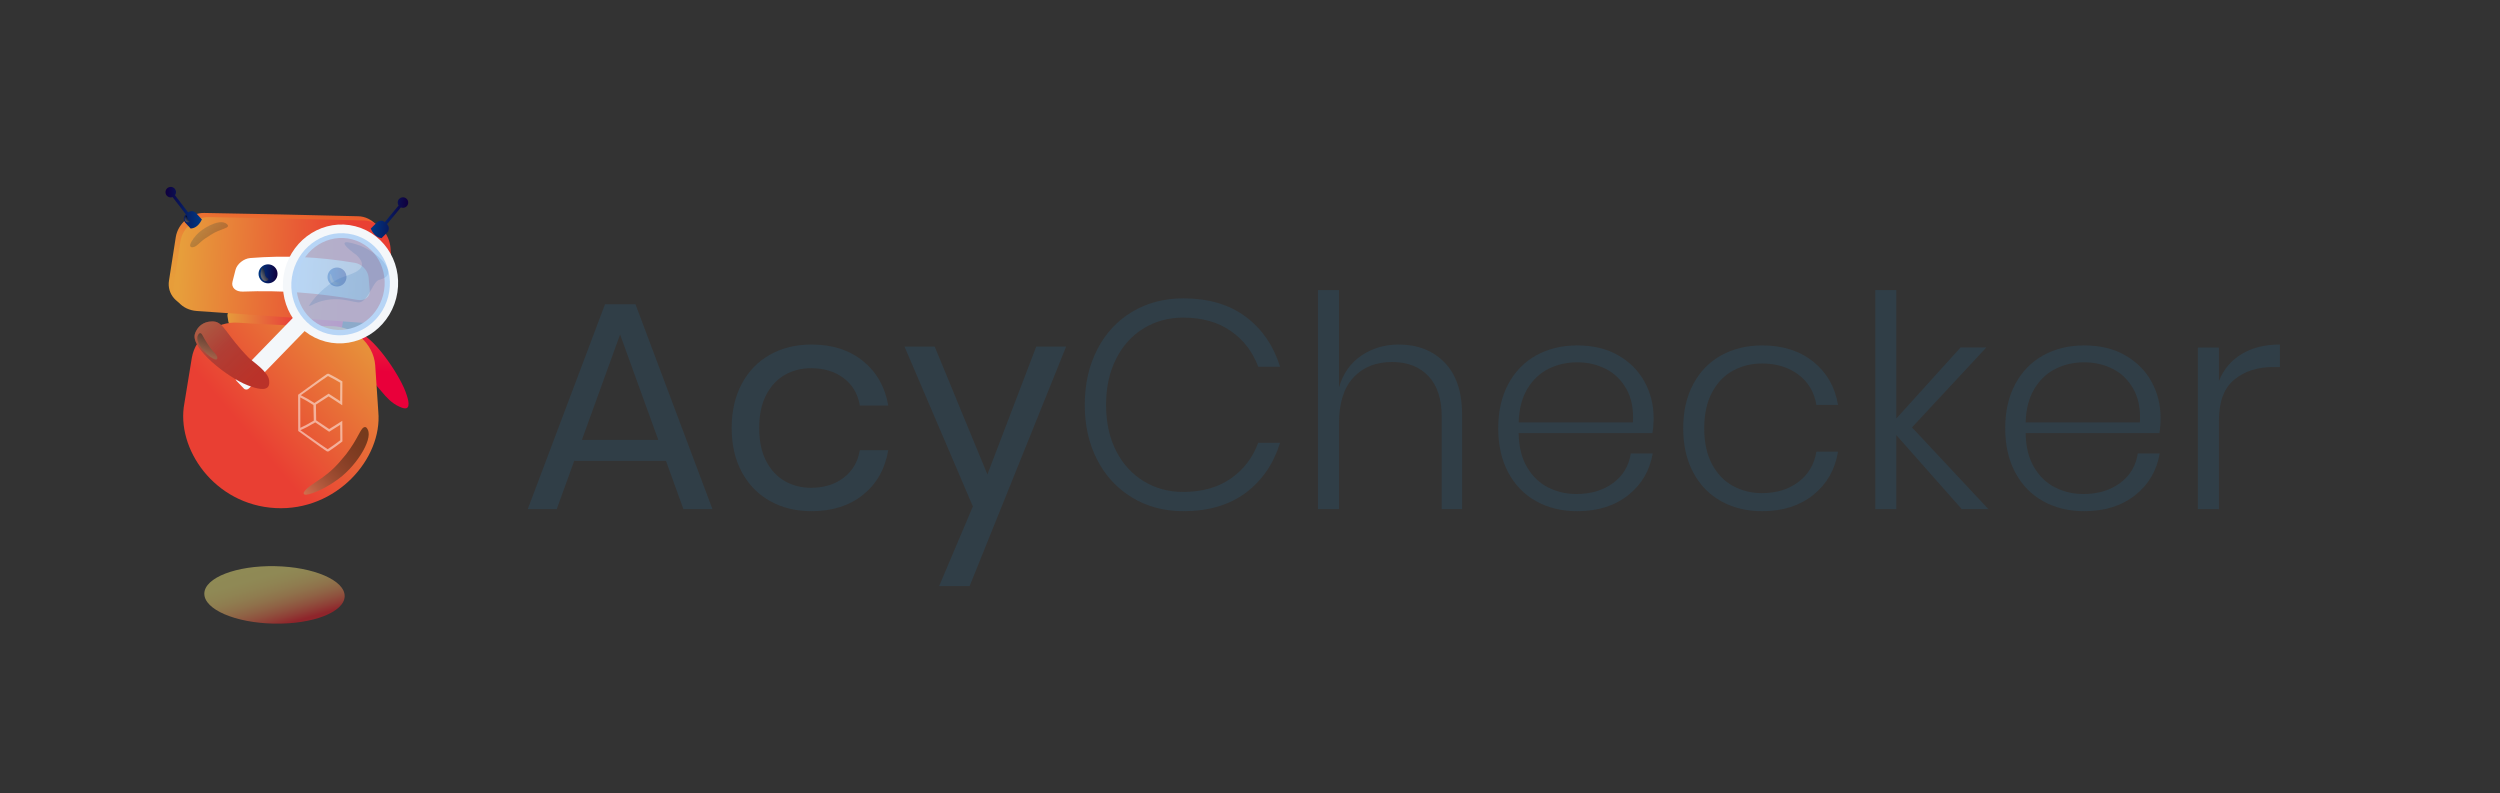 <?xml version="1.0" encoding="utf-8"?>
<!-- Generator: Adobe Illustrator 25.2.0, SVG Export Plug-In . SVG Version: 6.00 Build 0)  -->
<svg version="1.1" xmlns="http://www.w3.org/2000/svg" xmlns:xlink="http://www.w3.org/1999/xlink" x="0px" y="0px"
	 viewBox="0 0 2601.58 825.7" style="enable-background:new 0 0 2601.58 825.7;" xml:space="preserve">
<rect x="0" y="0" width="2601.58" height="825.7" fill="#333333" stroke="none"/>
<style type="text/css">
	.st0{fill:#303E47;}
	.st1{opacity:0.5;}
	.st2{fill:url(#SVGID_1_);}
	.st3{fill:url(#SVGID_2_);}
	.st4{fill:url(#SVGID_3_);}
	.st5{fill:url(#SVGID_4_);}
	.st6{fill:#FFFFFF;}
	.st7{fill:url(#SVGID_5_);}
	.st8{fill:url(#SVGID_6_);}
	.st9{fill:url(#SVGID_7_);}
	.st10{opacity:0.5;fill:url(#SVGID_8_);}
	.st11{fill:url(#SVGID_9_);}
	.st12{fill:url(#SVGID_10_);}
	.st13{fill:url(#SVGID_11_);}
	.st14{fill:url(#SVGID_12_);}
	.st15{fill:url(#SVGID_13_);}
	.st16{fill:url(#SVGID_14_);}
	.st17{fill:url(#SVGID_15_);}
	.st18{fill:url(#SVGID_16_);}
	.st19{fill:url(#SVGID_17_);}
	.st20{fill:url(#SVGID_18_);}
	.st21{fill:url(#SVGID_19_);}
	.st22{opacity:0.5;fill:url(#SVGID_20_);}
	.st23{fill:#F4F7FA;}
	.st24{fill:none;stroke:#F4F7FA;stroke-width:14;stroke-miterlimit:10;}
	.st25{opacity:0.78;fill:#A6CCF4;}
	.st26{opacity:0.14;}
	.st27{fill:#0459A5;}
	.st28{fill:url(#SVGID_21_);}
	.st29{opacity:0.5;fill:url(#SVGID_22_);}
	.st30{opacity:0.5;fill:url(#SVGID_23_);}
</style>
<g id="Logo">
	<g>
		<path class="st0" d="M693.03,479.59h-95.48l-18.17,50.2H549.2l80.39-213.13h31.72l80.08,213.13H711.2L693.03,479.59z
			 M685.02,457.72l-39.73-109.65l-39.73,109.65H685.02z"/>
		<path class="st0" d="M898.15,375.79c14.17,11.5,22.89,26.9,26.18,46.2h-29.57c-2.05-12.11-7.65-21.61-16.79-28.49
			c-9.14-6.88-20.48-10.32-34.03-10.32c-9.86,0-18.84,2.26-26.95,6.78c-8.11,4.52-14.63,11.45-19.56,20.79
			c-4.93,9.35-7.39,20.9-7.39,34.65c0,13.76,2.46,25.31,7.39,34.65c4.93,9.34,11.44,16.27,19.56,20.79
			c8.11,4.52,17.09,6.78,26.95,6.78c13.55,0,24.89-3.49,34.03-10.47c9.13-6.98,14.73-16.53,16.79-28.64h29.57
			c-3.29,19.51-12.01,34.96-26.18,46.35c-14.17,11.4-32.03,17.09-53.59,17.09c-16.22,0-30.6-3.49-43.12-10.47
			c-12.53-6.98-22.33-16.99-29.41-30.03c-7.08-13.04-10.63-28.38-10.63-46.05c0-17.66,3.54-33.06,10.63-46.2
			c7.08-13.14,16.89-23.2,29.41-30.18c12.52-6.98,26.9-10.47,43.12-10.47C866.12,358.54,883.99,364.29,898.15,375.79z"/>
		<path class="st0" d="M972.69,360.7l54.82,133.05l50.82-133.05h31.11l-100.41,249.17H977.3l35.11-82.85L941.27,360.7H972.69z"/>
		<path class="st0" d="M1296.08,329.44c17.04,12.63,29.05,30.03,36.04,52.21h-22.79c-5.75-15.6-15.3-28.03-28.64-37.27
			c-13.35-9.24-29.88-13.86-49.59-13.86c-14.99,0-28.6,3.7-40.81,11.09c-12.22,7.39-21.82,17.97-28.8,31.72
			c-6.98,13.76-10.47,29.77-10.47,48.05c0,18.28,3.49,34.24,10.47,47.89c6.98,13.66,16.58,24.18,28.8,31.57
			c12.21,7.39,25.82,11.09,40.81,11.09c19.71,0,36.24-4.62,49.59-13.86c13.34-9.24,22.89-21.66,28.64-37.27h22.79
			c-6.98,22.18-18.99,39.58-36.04,52.21c-17.05,12.63-38.61,18.94-64.68,18.94c-19.92,0-37.68-4.72-53.28-14.17
			c-15.61-9.44-27.72-22.53-36.34-39.27c-8.62-16.73-12.94-35.78-12.94-57.13c0-21.56,4.31-40.76,12.94-57.6
			c8.62-16.83,20.74-29.92,36.34-39.27c15.6-9.34,33.37-14.01,53.28-14.01C1257.47,310.49,1279.03,316.81,1296.08,329.44z"/>
		<path class="st0" d="M1503.21,377.18c12.21,12.43,18.33,30.65,18.33,54.67v97.94h-21.25v-96.4c0-18.27-4.62-32.29-13.86-42.04
			c-9.24-9.75-21.87-14.63-37.88-14.63c-16.84,0-30.24,5.39-40.19,16.17c-9.96,10.78-14.94,26.64-14.94,47.59v89.32h-21.87V301.87
			h21.87v101.02c4.31-14.37,12.11-25.36,23.41-32.96c11.29-7.59,24.23-11.4,38.81-11.4
			C1475.12,358.54,1490.99,364.76,1503.21,377.18z"/>
		<path class="st0" d="M1678.61,502.69c10.27-7.59,16.43-17.86,18.48-30.8h22.79c-3.08,17.86-11.6,32.34-25.56,43.43
			c-13.97,11.09-31.62,16.63-52.98,16.63c-16.02,0-30.24-3.44-42.66-10.32c-12.43-6.88-22.13-16.83-29.11-29.88
			c-6.98-13.04-10.47-28.38-10.47-46.04c0-17.66,3.49-33,10.47-46.05c6.98-13.04,16.68-22.99,29.11-29.88
			c12.42-6.88,26.64-10.32,42.66-10.32c16.42,0,30.65,3.44,42.66,10.32c12.01,6.88,21.15,16.07,27.41,27.57
			c6.26,11.5,9.39,24.02,9.39,37.58c0,5.75-0.41,10.99-1.23,15.71h-139.22c0.2,14.17,3.13,26.03,8.78,35.57
			c5.64,9.55,12.98,16.58,22.02,21.1c9.03,4.52,18.79,6.78,29.26,6.78C1655.61,514.08,1668.34,510.28,1678.61,502.69z
			 M1611.47,383.8c-9.04,4.52-16.38,11.45-22.02,20.79c-5.65,9.35-8.68,21-9.09,34.96h118.89c0.82-13.75-1.44-25.36-6.78-34.8
			c-5.34-9.44-12.53-16.42-21.56-20.94c-9.04-4.51-18.89-6.78-29.57-6.78C1630.46,377.02,1620.5,379.28,1611.47,383.8z"/>
		<path class="st0" d="M1886.97,376.41c14.06,11.29,22.64,26.29,25.72,44.97h-22.48c-2.26-13.35-8.52-23.87-18.79-31.57
			c-10.27-7.7-22.9-11.55-37.88-11.55c-10.89,0-20.9,2.46-30.03,7.39c-9.14,4.93-16.43,12.47-21.87,22.64
			c-5.44,10.16-8.16,22.64-8.16,37.42c0,14.78,2.72,27.26,8.16,37.42c5.44,10.16,12.73,17.71,21.87,22.64
			c9.13,4.93,19.14,7.39,30.03,7.39c14.99,0,27.61-3.85,37.88-11.55c10.27-7.7,16.53-18.22,18.79-31.57h22.48
			c-3.08,18.69-11.66,33.68-25.72,44.97c-14.07,11.29-31.78,16.94-53.13,16.94c-16.02,0-30.24-3.44-42.66-10.32
			c-12.43-6.88-22.13-16.83-29.11-29.88c-6.98-13.04-10.47-28.38-10.47-46.04c0-17.66,3.49-33,10.47-46.05
			c6.98-13.04,16.68-22.99,29.11-29.88c12.42-6.88,26.64-10.32,42.66-10.32C1855.19,359.47,1872.9,365.12,1886.97,376.41z"/>
		<path class="st0" d="M2041.43,529.79l-68.07-77v77h-21.87V301.87h21.87v133.67l66.84-73.92h26.8l-77.31,83.16l79.46,85.01H2041.43
			z"/>
		<path class="st0" d="M2206.2,502.69c10.27-7.59,16.43-17.86,18.48-30.8h22.79c-3.08,17.86-11.6,32.34-25.56,43.43
			c-13.97,11.09-31.62,16.63-52.98,16.63c-16.02,0-30.24-3.44-42.66-10.32c-12.43-6.88-22.13-16.83-29.11-29.88
			c-6.98-13.04-10.47-28.38-10.47-46.04c0-17.66,3.49-33,10.47-46.05c6.98-13.04,16.68-22.99,29.11-29.88
			c12.42-6.88,26.64-10.32,42.66-10.32c16.42,0,30.65,3.44,42.66,10.32c12.01,6.88,21.15,16.07,27.41,27.57
			c6.26,11.5,9.39,24.02,9.39,37.58c0,5.75-0.41,10.99-1.23,15.71h-139.22c0.2,14.17,3.13,26.03,8.78,35.57
			c5.64,9.55,12.98,16.58,22.02,21.1c9.03,4.52,18.79,6.78,29.26,6.78C2183.2,514.08,2195.93,510.28,2206.2,502.69z M2139.06,383.8
			c-9.04,4.52-16.38,11.45-22.02,20.79c-5.65,9.35-8.68,21-9.09,34.96h118.89c0.82-13.75-1.44-25.36-6.78-34.8
			c-5.34-9.44-12.53-16.42-21.56-20.94c-9.04-4.51-18.89-6.78-29.57-6.78C2158.05,377.02,2148.09,379.28,2139.06,383.8z"/>
		<path class="st0" d="M2332.79,368.4c10.88-6.57,24.12-9.86,39.73-9.86v23.41h-7.08c-16.22,0-29.67,4.36-40.35,13.09
			c-10.68,8.73-16.02,22.95-16.02,42.66v92.09h-21.87V361.62h21.87v34.8C2314,384.31,2321.9,374.97,2332.79,368.4z"/>
	</g>
	<g class="st1">
		
			<linearGradient id="SVGID_1_" gradientUnits="userSpaceOnUse" x1="9495.356" y1="-7313.603" x2="9501.585" y2="-7313.603" gradientTransform="matrix(-0.623 0.877 0.704 1.169 11313.054 493.136)">
			<stop  offset="0" style="stop-color:#000000"/>
			<stop  offset="1" style="stop-color:#BA9B68"/>
		</linearGradient>
		<path class="st2" d="M254.15,274.28c-0.87-0.61-1.93-1-2.25-2.14c-0.34-1.5,0.46-2.62,0-3.67c-0.25-0.74-0.84-1.71-1.32-3.03
			c-0.03-0.08-0.06-0.17-0.1-0.21c-0.03-0.04-0.06-0.03-0.08-0.01c-0.92,0.5-1.65,2.8-1.82,4.66c-0.45,2.99,0.03,6.77,4.12,7.36
			c0.35,0.04,1.08-0.08,1.79-0.59c0.42-0.29,0.57-0.53,0.65-0.69C255.64,274.89,254.74,274.76,254.15,274.28z"/>
	</g>
	<g class="st1">
		
			<linearGradient id="SVGID_2_" gradientUnits="userSpaceOnUse" x1="9495.576" y1="-7313.419" x2="9501.805" y2="-7313.419" gradientTransform="matrix(-0.623 0.877 0.704 1.169 11313.054 493.136)">
			<stop  offset="0" style="stop-color:#000000"/>
			<stop  offset="1" style="stop-color:#BA9B68"/>
		</linearGradient>
		<path class="st3" d="M254.14,274.69c-0.87-0.61-1.93-1-2.25-2.14c-0.34-1.5,0.46-2.62,0-3.67c-0.25-0.74-0.85-1.71-1.32-3.03
			c-0.03-0.08-0.06-0.17-0.1-0.21c-0.03-0.04-0.06-0.03-0.08-0.01c-0.92,0.5-1.65,2.8-1.82,4.66c-0.45,2.99,0.02,6.77,4.12,7.36
			c0.36,0.04,1.08-0.08,1.79-0.59c0.42-0.3,0.57-0.53,0.65-0.69C255.63,275.29,254.73,275.17,254.14,274.69z"/>
	</g>
	<g class="st1">
		
			<linearGradient id="SVGID_3_" gradientUnits="userSpaceOnUse" x1="9496.111" y1="-7312.792" x2="9502.34" y2="-7312.792" gradientTransform="matrix(-0.623 0.877 0.704 1.169 11313.054 493.136)">
			<stop  offset="0" style="stop-color:#000000"/>
			<stop  offset="1" style="stop-color:#BA9B68"/>
		</linearGradient>
		<path class="st4" d="M254.25,275.89c-0.87-0.62-1.93-1.01-2.25-2.14c-0.34-1.5,0.46-2.62,0-3.67c-0.25-0.74-0.84-1.71-1.32-3.03
			c-0.03-0.08-0.06-0.17-0.1-0.21c-0.03-0.04-0.06-0.03-0.08-0.02c-0.92,0.5-1.65,2.8-1.82,4.66c-0.45,2.99,0.02,6.77,4.12,7.36
			c0.36,0.04,1.08-0.08,1.79-0.59c0.42-0.3,0.57-0.53,0.65-0.69C255.74,276.49,254.84,276.37,254.25,275.89z"/>
	</g>
	<g class="st1">
		
			<linearGradient id="SVGID_4_" gradientUnits="userSpaceOnUse" x1="9496.331" y1="-7312.609" x2="9502.56" y2="-7312.609" gradientTransform="matrix(-0.623 0.877 0.704 1.169 11313.054 493.136)">
			<stop  offset="0" style="stop-color:#000000"/>
			<stop  offset="1" style="stop-color:#BA9B68"/>
		</linearGradient>
		<path class="st5" d="M254.24,276.3c-0.87-0.62-1.93-1-2.25-2.14c-0.34-1.5,0.46-2.62,0-3.67c-0.25-0.74-0.84-1.71-1.32-3.03
			c-0.03-0.08-0.06-0.17-0.1-0.21c-0.03-0.04-0.06-0.03-0.08-0.01c-0.92,0.5-1.65,2.8-1.82,4.66c-0.45,2.99,0.03,6.78,4.12,7.36
			c0.36,0.04,1.08-0.08,1.79-0.59c0.42-0.3,0.57-0.52,0.65-0.69C255.73,276.9,254.83,276.78,254.24,276.3z"/>
	</g>
	<path class="st6" d="M339.07,361.93"/>
	<path class="st6" d="M300.37,442.93v0.17l0.14-0.09L300.37,442.93z"/>
</g>
<g id="Mascot">
	<g>
		<g>
			<g>
				<g>
					<g>
						
							<linearGradient id="SVGID_5_" gradientUnits="userSpaceOnUse" x1="9362.685" y1="3760.012" x2="9502.803" y2="3760.012" gradientTransform="matrix(-0.862 -0.017 -0.015 0.759 8479.942 -2358.766)">
							<stop  offset="0" style="stop-color:#E9003A"/>
							<stop  offset="1" style="stop-color:#E6A13B"/>
						</linearGradient>
						<path class="st7" d="M241.93,323l110.46,3.12c3.1,0.09,5.42,2.9,4.91,5.96l-1.2,7.2c-0.43,2.55-2.69,4.39-5.28,4.27
							l-108.42-4.81c-2.44-0.11-4.47-1.93-4.84-4.35l-0.84-5.51C236.24,325.73,238.74,322.91,241.93,323z"/>
						<g>
							<g>
								<g>
									<g>
										
											<linearGradient id="SVGID_6_" gradientUnits="userSpaceOnUse" x1="7777.042" y1="2431.96" x2="7790.98" y2="2616.779" gradientTransform="matrix(-0.995 -0.019 -0.02 1 8086.805 -2120.331)">
											<stop  offset="0.135" style="stop-color:#F31C1F"/>
											<stop  offset="0.202" style="stop-color:#F03B26"/>
											<stop  offset="0.285" style="stop-color:#ED5A2C"/>
											<stop  offset="0.376" style="stop-color:#EB7332"/>
											<stop  offset="0.477" style="stop-color:#E98736"/>
											<stop  offset="0.593" style="stop-color:#E89539"/>
											<stop  offset="0.738" style="stop-color:#E79D3A"/>
											<stop  offset="1" style="stop-color:#E79F3B"/>
										</linearGradient>
										<path class="st8" d="M199.9,319.28c58.26,3.97,116.92,8.17,175.98,12.61c15.83,1.22,28.03-10.61,27.17-26.48
											c-0.84-16.97-1.72-33.95-2.62-50.95c-0.91-15.9-13.31-29.1-27.61-29.42c-53.86-1.38-107.32-2.52-160.39-3.44
											c-14.09-0.2-27.27,11.06-29.5,25.1c-2.32,15.1-4.68,30.19-7.07,45.25C173.55,305.97,184.28,318.18,199.9,319.28z"/>
									</g>
									<g>
										<g>
											
												<linearGradient id="SVGID_7_" gradientUnits="userSpaceOnUse" x1="8291.37" y1="2834.64" x2="8537.546" y2="2834.64" gradientTransform="matrix(-0.929 -0.043 -0.046 0.999 8247.899 -2191.154)">
												<stop  offset="0.244" style="stop-color:#E93F33"/>
												<stop  offset="1" style="stop-color:#E79F3B"/>
											</linearGradient>
											<path class="st9" d="M204.78,323.62c58.66,3.99,117.72,8.21,177.17,12.67c15.83,1.22,28.02-10.62,27.16-26.48
												c-0.85-16.96-1.73-33.95-2.65-50.95c-0.92-15.9-13.33-29.1-27.63-29.43c-54.23-1.4-108.06-2.56-161.49-3.48
												c-14.09-0.2-27.27,11.05-29.52,25.1c-2.33,15.1-4.7,30.19-7.09,45.25C178.44,310.31,189.16,322.52,204.78,323.62z"/>
										</g>
										
											<linearGradient id="SVGID_8_" gradientUnits="userSpaceOnUse" x1="7789.758" y1="2542.939" x2="7825.014" y2="2501.581" gradientTransform="matrix(-1 -0.02 -0.02 1 8074.458 -2120.908)">
											<stop  offset="0" style="stop-color:#000000;stop-opacity:0.4"/>
											<stop  offset="1" style="stop-color:#BA9B68"/>
										</linearGradient>
										<path class="st10" d="M208.36,252.3c3.37-3.17,6.35-5.02,12.31-8.73c7.79-4.85,16.72-5.98,16.58-8.5
											c-0.09-1.64-2.33-2.73-2.83-2.98c-7.66-3.75-23.91,5.48-30.27,12.62c-3.89,4.37-7.38,10.07-6.04,11.76
											c0.21,0.27,0.85,0.82,1.65,0.85C202.95,257.44,205.8,254.7,208.36,252.3z"/>
										<g>
											
												<linearGradient id="SVGID_9_" gradientUnits="userSpaceOnUse" x1="7504.734" y1="2777.139" x2="7542.44" y2="2777.139" gradientTransform="matrix(-0.999 -0.046 -0.046 0.999 8049.01 -2200.347)">
												<stop  offset="0.032" style="stop-color:#0F003F"/>
												<stop  offset="1" style="stop-color:#003883"/>
											</linearGradient>
											<path class="st11" d="M386.45,237.26l5.82-5.83c2.24-2.24,5.82-2.33,8.19-0.31l14.33-17.3
												c-0.63-0.94-0.99-2.07-0.93-3.29c0.14-3.02,2.7-5.35,5.72-5.21c3.02,0.14,5.35,2.7,5.21,5.72
												c-0.14,3.02-2.7,5.35-5.72,5.21c-0.67-0.03-1.3-0.2-1.89-0.45l-14.49,17.48l0.18,0.18c2.36,2.35,2.36,6.21,0.01,8.57
												l-4.64,4.64l-1.15,1.16l-0.03,0.03l-0.04-0.04c-2.4-0.33-7.63-1.5-11.21-9.92"/>
											
												<linearGradient id="SVGID_10_" gradientUnits="userSpaceOnUse" x1="-12947.271" y1="2229.717" x2="-12909.565" y2="2229.717" gradientTransform="matrix(1 -6.738657e-03 6.738657e-03 1 13104.275 -2100.617)">
												<stop  offset="0.032" style="stop-color:#0F003F"/>
												<stop  offset="1" style="stop-color:#003883"/>
											</linearGradient>
											<path class="st12" d="M209.5,227.72l-5.59-6.06c-2.15-2.33-5.72-2.56-8.17-0.63l-13.64-17.85
												c0.67-0.91,1.07-2.03,1.06-3.25c-0.02-3.02-2.49-5.46-5.51-5.44c-3.02,0.02-5.46,2.49-5.44,5.51
												c0.02,3.02,2.49,5.46,5.51,5.44c0.67,0,1.31-0.15,1.9-0.37l13.79,18.04l-0.18,0.17c-2.45,2.26-2.6,6.11-0.35,8.56
												l4.45,4.82l1.11,1.2l0.03,0.03l0.04-0.04c2.41-0.23,7.68-1.2,11.59-9.48"/>
										</g>
									</g>
								</g>
								<g class="st1">
									
										<linearGradient id="SVGID_11_" gradientUnits="userSpaceOnUse" x1="-2122.903" y1="1285.443" x2="-2117.294" y2="1285.443" gradientTransform="matrix(-0.557 0.746 0.733 0.648 -1928.487 977.88)">
										<stop  offset="0" style="stop-color:#000000"/>
										<stop  offset="1" style="stop-color:#BA9B68"/>
									</linearGradient>
									<path class="st13" d="M196.53,229.45c-0.74-0.42-1.01-0.94-1.45-2.09c-0.49-1.59-0.3-2.43-0.73-2.89
										c-0.26-0.32-0.57-0.3-0.66-0.29c-1.19,0.04-2.28,4.36-0.58,6.05c0.85,1.15,2.82,1.47,3.72,0.84
										c0.14-0.09,0.45-0.32,0.57-0.5C197.83,229.87,197.09,229.77,196.53,229.45z"/>
								</g>
							</g>
							<g>
								<g>
									
										<linearGradient id="SVGID_12_" gradientUnits="userSpaceOnUse" x1="7535.636" y1="2833.421" x2="7679.037" y2="2833.421" gradientTransform="matrix(-0.998 -0.064 -0.064 0.998 8086.458 -2054.711)">
										<stop  offset="0" style="stop-color:#EEFFD4;stop-opacity:0.7"/>
										<stop  offset="0.59" style="stop-color:#FFFFFF"/>
									</linearGradient>
									<path class="st14" d="M252.68,303.45c39.75-1.56,78.09,1.25,119.07,8.59c7.69,1.38,13.63-2.93,13.01-9.8
										c-0.39-4.63-0.8-9.26-1.23-13.89c-0.67-6.88-7.11-13.65-14.11-14.82c-37.68-6.33-72.57-7.93-109.07-5
										c-6.78,0.56-13.68,6.18-15.26,12.25c-1.04,4.11-2.08,8.22-3.14,12.32C240.36,299.16,245.21,303.72,252.68,303.45z"/>
								</g>
								<g>
									<g>
										
											<linearGradient id="SVGID_13_" gradientUnits="userSpaceOnUse" x1="7565.314" y1="2841.43" x2="7585.088" y2="2841.43" gradientTransform="matrix(-0.999 -0.046 -0.046 0.999 8049.01 -2200.347)">
											<stop  offset="0.032" style="stop-color:#0F003F"/>
											<stop  offset="1" style="stop-color:#003883"/>
										</linearGradient>
										<circle class="st15" cx="350.69" cy="288.28" r="9.89"/>
										
											<linearGradient id="SVGID_14_" gradientUnits="userSpaceOnUse" x1="7637.153" y1="2841.43" x2="7656.928" y2="2841.43" gradientTransform="matrix(-0.999 -0.046 -0.046 0.999 8049.01 -2200.347)">
											<stop  offset="0.032" style="stop-color:#0F003F"/>
											<stop  offset="1" style="stop-color:#003883"/>
										</linearGradient>
										<circle class="st16" cx="278.93" cy="284.96" r="9.89"/>
									</g>
									<g class="st1">
										
											<linearGradient id="SVGID_15_" gradientUnits="userSpaceOnUse" x1="-3432.362" y1="407.956" x2="-3425.161" y2="407.956" gradientTransform="matrix(-0.646 0.86 0.673 1.187 -2213.381 2751.113)">
											<stop  offset="0" style="stop-color:#000000"/>
											<stop  offset="1" style="stop-color:#BA9B68"/>
										</linearGradient>
										<path class="st17" d="M276.93,288.28c-0.79-0.91-1.05-2.14-1.25-3.33c-0.17-1.15-0.14-2.26-0.52-3.48
											c-0.23-0.83-0.86-1.91-1.37-3.43c-0.03-0.09-0.07-0.19-0.11-0.25c-0.03-0.05-0.06-0.04-0.09-0.03
											c-0.99,0.36-1.8,2.85-2.12,4.88c-0.95,3.41,0.26,9.66,5.05,9.89c0.39,0.03,1.21-0.13,2.05-0.73
											c0.49-0.35,0.68-0.63,0.79-0.82C280,289.82,277.42,289.1,276.93,288.28z"/>
									</g>
									<g class="st1">
										
											<linearGradient id="SVGID_16_" gradientUnits="userSpaceOnUse" x1="-3924.799" y1="-4216.647" x2="-3916.613" y2="-4216.647" gradientTransform="matrix(-1.341 -0.147 8.240253e-05 -1.44 -4906.985 -6358.128)">
											<stop  offset="0" style="stop-color:#000000"/>
											<stop  offset="1" style="stop-color:#BA9B68"/>
										</linearGradient>
										<path class="st18" d="M345.7,288.82c0.65,1.48,0.7,2.45,1.85,3.57c1.51,1.43,4.19,1.37,5.47,1.69
											c0.85,0.25,1.42,0.68,0.75,1.81c-0.04,0.07-0.1,0.15-0.21,0.23c-0.1,0.07-0.2,0.11-0.29,0.15c-3.7,1.4-5.54,0.16-7.03-1.1
											c-2.61-2.13-3.68-5.85-2.89-9.47c0.06-0.33,0.25-0.72,0.57-0.65c0.19,0.04,0.32,0.23,0.42,0.4
											C345,286.57,345.27,287.75,345.7,288.82z"/>
									</g>
								</g>
							</g>
						</g>
					</g>
					<g>
						
							<linearGradient id="SVGID_17_" gradientUnits="userSpaceOnUse" x1="-15658.296" y1="-4970.998" x2="-15526.215" y2="-5106.501" gradientTransform="matrix(0.412 -0.59 0.88 0.615 11218.006 -5794.221)">
							<stop  offset="0" style="stop-color:#E9003A"/>
							<stop  offset="1" style="stop-color:#E6A13B"/>
						</linearGradient>
						<path class="st19" d="M398.02,408.51c-22.48-26.73-38.94-42.73-39.31-51.19c-0.04-0.97-0.26-5.94,3.65-8.88
							c3.12-2.35,7.6-2.46,10.03-2.13c14.76,1.98,42.3,41.73,49.54,61.15c1.58,4.23,5.81,15.6,1.03,17.3
							c-1.96,0.7-4.77-0.46-6.77-1.3C407.35,419.72,401.41,412.54,398.02,408.51z"/>
						<g>
							<g>
								
									<linearGradient id="SVGID_18_" gradientUnits="userSpaceOnUse" x1="8171.335" y1="2608.562" x2="8331.807" y2="2756.968" gradientTransform="matrix(-0.951 -0.018 -0.021 1 8192.831 -2115.437)">
									<stop  offset="0" style="stop-color:#E7903A"/>
									<stop  offset="0.71" style="stop-color:#E93F33"/>
								</linearGradient>
								<path class="st20" d="M286.62,528.72C286.62,528.72,286.62,528.72,286.62,528.72c63.59,3.39,111.48-51.62,107.06-100.27
									c-1.03-16.13-2.11-32.27-3.23-48.41c-1.8-22.72-22.31-40.57-45.6-40.67c-32.46-0.14-64.77-1.33-96.88-3.57
									c-23.04-1.58-44.57,14.45-48.35,36.55c-2.53,15.73-5.11,31.46-7.72,47.18C182.82,466.65,223.05,525.34,286.62,528.72z"/>
							</g>
							<g class="st1">
								
									<linearGradient id="SVGID_19_" gradientUnits="userSpaceOnUse" x1="7316.506" y1="2380.89" x2="7238.202" y2="2306.832" gradientTransform="matrix(-1.029 8.578602e-03 -0.052 1.031 7965.276 -1997.354)">
									<stop  offset="0.061" style="stop-color:#BA9B68"/>
									<stop  offset="0.077" style="stop-color:#B39564"/>
									<stop  offset="0.197" style="stop-color:#846E4A"/>
									<stop  offset="0.32" style="stop-color:#5B4C33"/>
									<stop  offset="0.445" style="stop-color:#3A3121"/>
									<stop  offset="0.573" style="stop-color:#211B12"/>
									<stop  offset="0.706" style="stop-color:#0E0C08"/>
									<stop  offset="0.844" style="stop-color:#040302"/>
									<stop  offset="1" style="stop-color:#000000"/>
								</linearGradient>
								<path class="st21" d="M334.88,497.4c9.29-6.62,15.31-12.3,25.23-24.6c12.53-16.34,14.72-26.47,18.66-28.14
									c2.44-1.16,3.71,1.9,4.01,2.6c5.39,10.64-13.43,40.42-34.36,53.77c-11.9,8.61-28.81,15.28-31.66,13.47
									c-0.44-0.27-1.17-1.13-0.5-2.33C318.93,507.4,327.75,502.41,334.88,497.4z"/>
							</g>
						</g>
					</g>
				</g>
				<g class="st1">
					<path class="st6" d="M356.21,437.87c-4.52,2.92-9.08,5.86-13.66,8.63c-4.5-3.01-9.01-6.09-13.52-9.06
						c-0.09-5.47-0.17-10.94-0.26-16.4c4.4-2.8,8.8-5.7,13.2-8.55c4.76,2.97,9.49,6.14,14.19,9.28c0.05-8.29,0.1-16.58,0.15-24.86
						c-4.53-2.79-9.11-5.4-13.7-7.68c-0.79-0.46-1.78-0.4-2.58,0.14c-9.96,6.77-19.97,14.52-29.79,21.43c0,0.48,0,0.97,0,1.45
						c0.03,12.07,0.06,24.14,0.09,36.23c0.04,0.03,0.07,0.05,0.11,0.08c9.6,6.74,19.4,14.23,29.14,20.8c0.42,0.3,0.88,0.47,1.35,0.5
						c0.43,0.03,0.87-0.06,1.26-0.28c4.75-3.13,9.48-6.62,14.16-10.26C356.32,452.18,356.26,445.02,356.21,437.87z M341.14,391.42
						c0.11-0.07,0.25-0.08,0.36-0.02c4.21,2.06,8.41,4.39,12.58,6.88c-0.04,6.39-0.08,12.78-0.12,19.17
						c-3.96-2.66-7.95-5.3-11.96-7.79c-4.93,3.21-9.88,6.52-14.82,9.7c-4.74-3.07-9.47-5.83-14.16-8.09
						C322.3,404.82,331.75,397.69,341.14,391.42z M312.48,413.57c4.53,2.24,9.1,4.95,13.68,7.94c0.13,5.4,0.26,10.8,0.39,16.22
						c-4.69,2.82-9.36,5.38-13.99,7.47C312.53,434.65,312.51,424.1,312.48,413.57z M341.09,467.4c-0.1,0.05-0.23,0.03-0.37-0.07
						c-9.39-6.22-18.83-13.28-28.12-19.67c5.13-2.2,10.3-5,15.49-8.12c4.81,3.21,9.63,6.55,14.43,9.78
						c3.84-2.31,7.68-4.75,11.48-7.22c0.04,5.34,0.08,10.69,0.13,16.03C349.81,461.42,345.46,464.56,341.09,467.4z"/>
				</g>
			</g>
			
				<linearGradient id="SVGID_20_" gradientUnits="userSpaceOnUse" x1="7741.663" y1="2865.738" x2="7723.139" y2="2925.942" gradientTransform="matrix(-1 -0.02 -0.02 1 8074.458 -2120.908)">
				<stop  offset="0" style="stop-color:#FFF47F;stop-opacity:0.9"/>
				<stop  offset="0.165" style="stop-color:#FFF17E;stop-opacity:0.9"/>
				<stop  offset="0.302" style="stop-color:#FFE679;stop-opacity:0.9"/>
				<stop  offset="0.429" style="stop-color:#FFD572;stop-opacity:0.9"/>
				<stop  offset="0.551" style="stop-color:#FFBD68;stop-opacity:0.9"/>
				<stop  offset="0.668" style="stop-color:#FF9D5B;stop-opacity:0.9"/>
				<stop  offset="0.782" style="stop-color:#FF764B;stop-opacity:0.9"/>
				<stop  offset="0.892" style="stop-color:#FF4938;stop-opacity:0.9"/>
				<stop  offset="1" style="stop-color:#FF1522;stop-opacity:0.9"/>
			</linearGradient>
			<path class="st22" d="M358.68,620.51c-0.33,16.51-33.29,29.25-73.62,28.46c-40.33-0.8-72.76-14.83-72.44-31.34
				c0.33-16.51,33.29-29.25,73.62-28.46S359,604,358.68,620.51z"/>
		</g>
		<g>
			<g>
				<path class="st23" d="M253.7,404.27l-7.44-7.75c-1.46-1.52-1.43-3.99,0.07-5.53l60.83-62.64l12.71,13.24l-60.83,62.64
					C257.54,405.77,255.15,405.79,253.7,404.27z"/>
				
					<ellipse transform="matrix(0.249 -0.968 0.968 0.249 -19.978 565.181)" class="st24" cx="354.61" cy="295.48" rx="55.01" ry="52.85"/>
				
					<ellipse transform="matrix(0.249 -0.968 0.968 0.249 -20.2 565.511)" class="st25" cx="354.71" cy="295.79" rx="53.28" ry="51.19"/>
				<g class="st26">
					<path class="st27" d="M321.39,318.29c7.56-11.88,22.39-25.73,36.58-30.32c14.79-5.11,25.87-9.83,13.27-22.31
						c-22.76-16.71-11.3-15.58,4.91-9.5c18.86,8.71,26.03,18.84,27.52,24.83c1.37,6.37-2.93,8.6-9.72,10.41
						c-6.57,2.77-11.66,25.13-22.03,23.2c-4.86-0.58-13.18-3.32-22.11-3.24c-8.85-0.23-18.3,2.36-23.54,5.23
						C324.59,317.43,322.75,318.3,321.39,318.29z"/>
				</g>
			</g>
			<g>
				
					<linearGradient id="SVGID_21_" gradientUnits="userSpaceOnUse" x1="7938.889" y1="-7653.219" x2="7833.765" y2="-7807.491" gradientTransform="matrix(-0.22 0.976 0.976 0.22 9473.66 -5664.23)">
					<stop  offset="0.244" style="stop-color:#E93F33"/>
					<stop  offset="1" style="stop-color:#E79F3B"/>
				</linearGradient>
				<path class="st28" d="M258.91,372.4c-23.59-24.03-26-37.03-36.42-37.84c-1.2-0.09-7.31-0.57-12.7,3.22
					c-4.3,3.02-6.4,7.52-7.06,9.99c-3.99,14.96,33.68,44.77,54.81,53.06c4.61,1.81,16.96,6.66,21.19,1.94
					c1.73-1.93,1.51-4.82,1.33-6.88C279.25,386.78,262.46,376.03,258.91,372.4z"/>
				
					<linearGradient id="SVGID_22_" gradientUnits="userSpaceOnUse" x1="7942.649" y1="-7639.932" x2="7965.821" y2="-7639.932" gradientTransform="matrix(-0.226 0.974 0.974 0.226 9455.435 -5662.406)">
					<stop  offset="0" style="stop-color:#000000"/>
					<stop  offset="1" style="stop-color:#BA9B68"/>
				</linearGradient>
				<path class="st29" d="M222.14,365.96c-2.54-2.59-4.04-4.89-7.04-9.48c-3.93-6.02-4.92-9.95-6.89-9.79
					c-1.28,0.1-2.1,1.87-2.28,2.27c-2.81,6.06,4.66,15.59,10.35,20.44c3.48,2.97,8.01,5.61,9.31,4.52c0.2-0.17,0.62-0.68,0.64-1.31
					C226.26,370.11,224.07,367.93,222.14,365.96z"/>
				
					<linearGradient id="SVGID_23_" gradientUnits="userSpaceOnUse" x1="7938.889" y1="-7653.219" x2="7833.765" y2="-7807.491" gradientTransform="matrix(-0.22 0.976 0.976 0.22 9473.66 -5664.23)">
					<stop  offset="0" style="stop-color:#000000;stop-opacity:0.4"/>
					<stop  offset="1" style="stop-color:#6AFFF0"/>
				</linearGradient>
				<path class="st30" d="M258.91,372.4c-23.59-24.03-26-37.03-36.42-37.84c-1.2-0.09-7.31-0.57-12.7,3.22
					c-4.3,3.02-6.4,7.52-7.06,9.99c-3.99,14.96,33.68,44.77,54.81,53.06c4.61,1.81,16.96,6.66,21.19,1.94
					c1.73-1.93,1.51-4.82,1.33-6.88C279.25,386.78,262.46,376.03,258.91,372.4z"/>
			</g>
		</g>
	</g>
</g>
<g id="Calque_3">
</g>
</svg>
